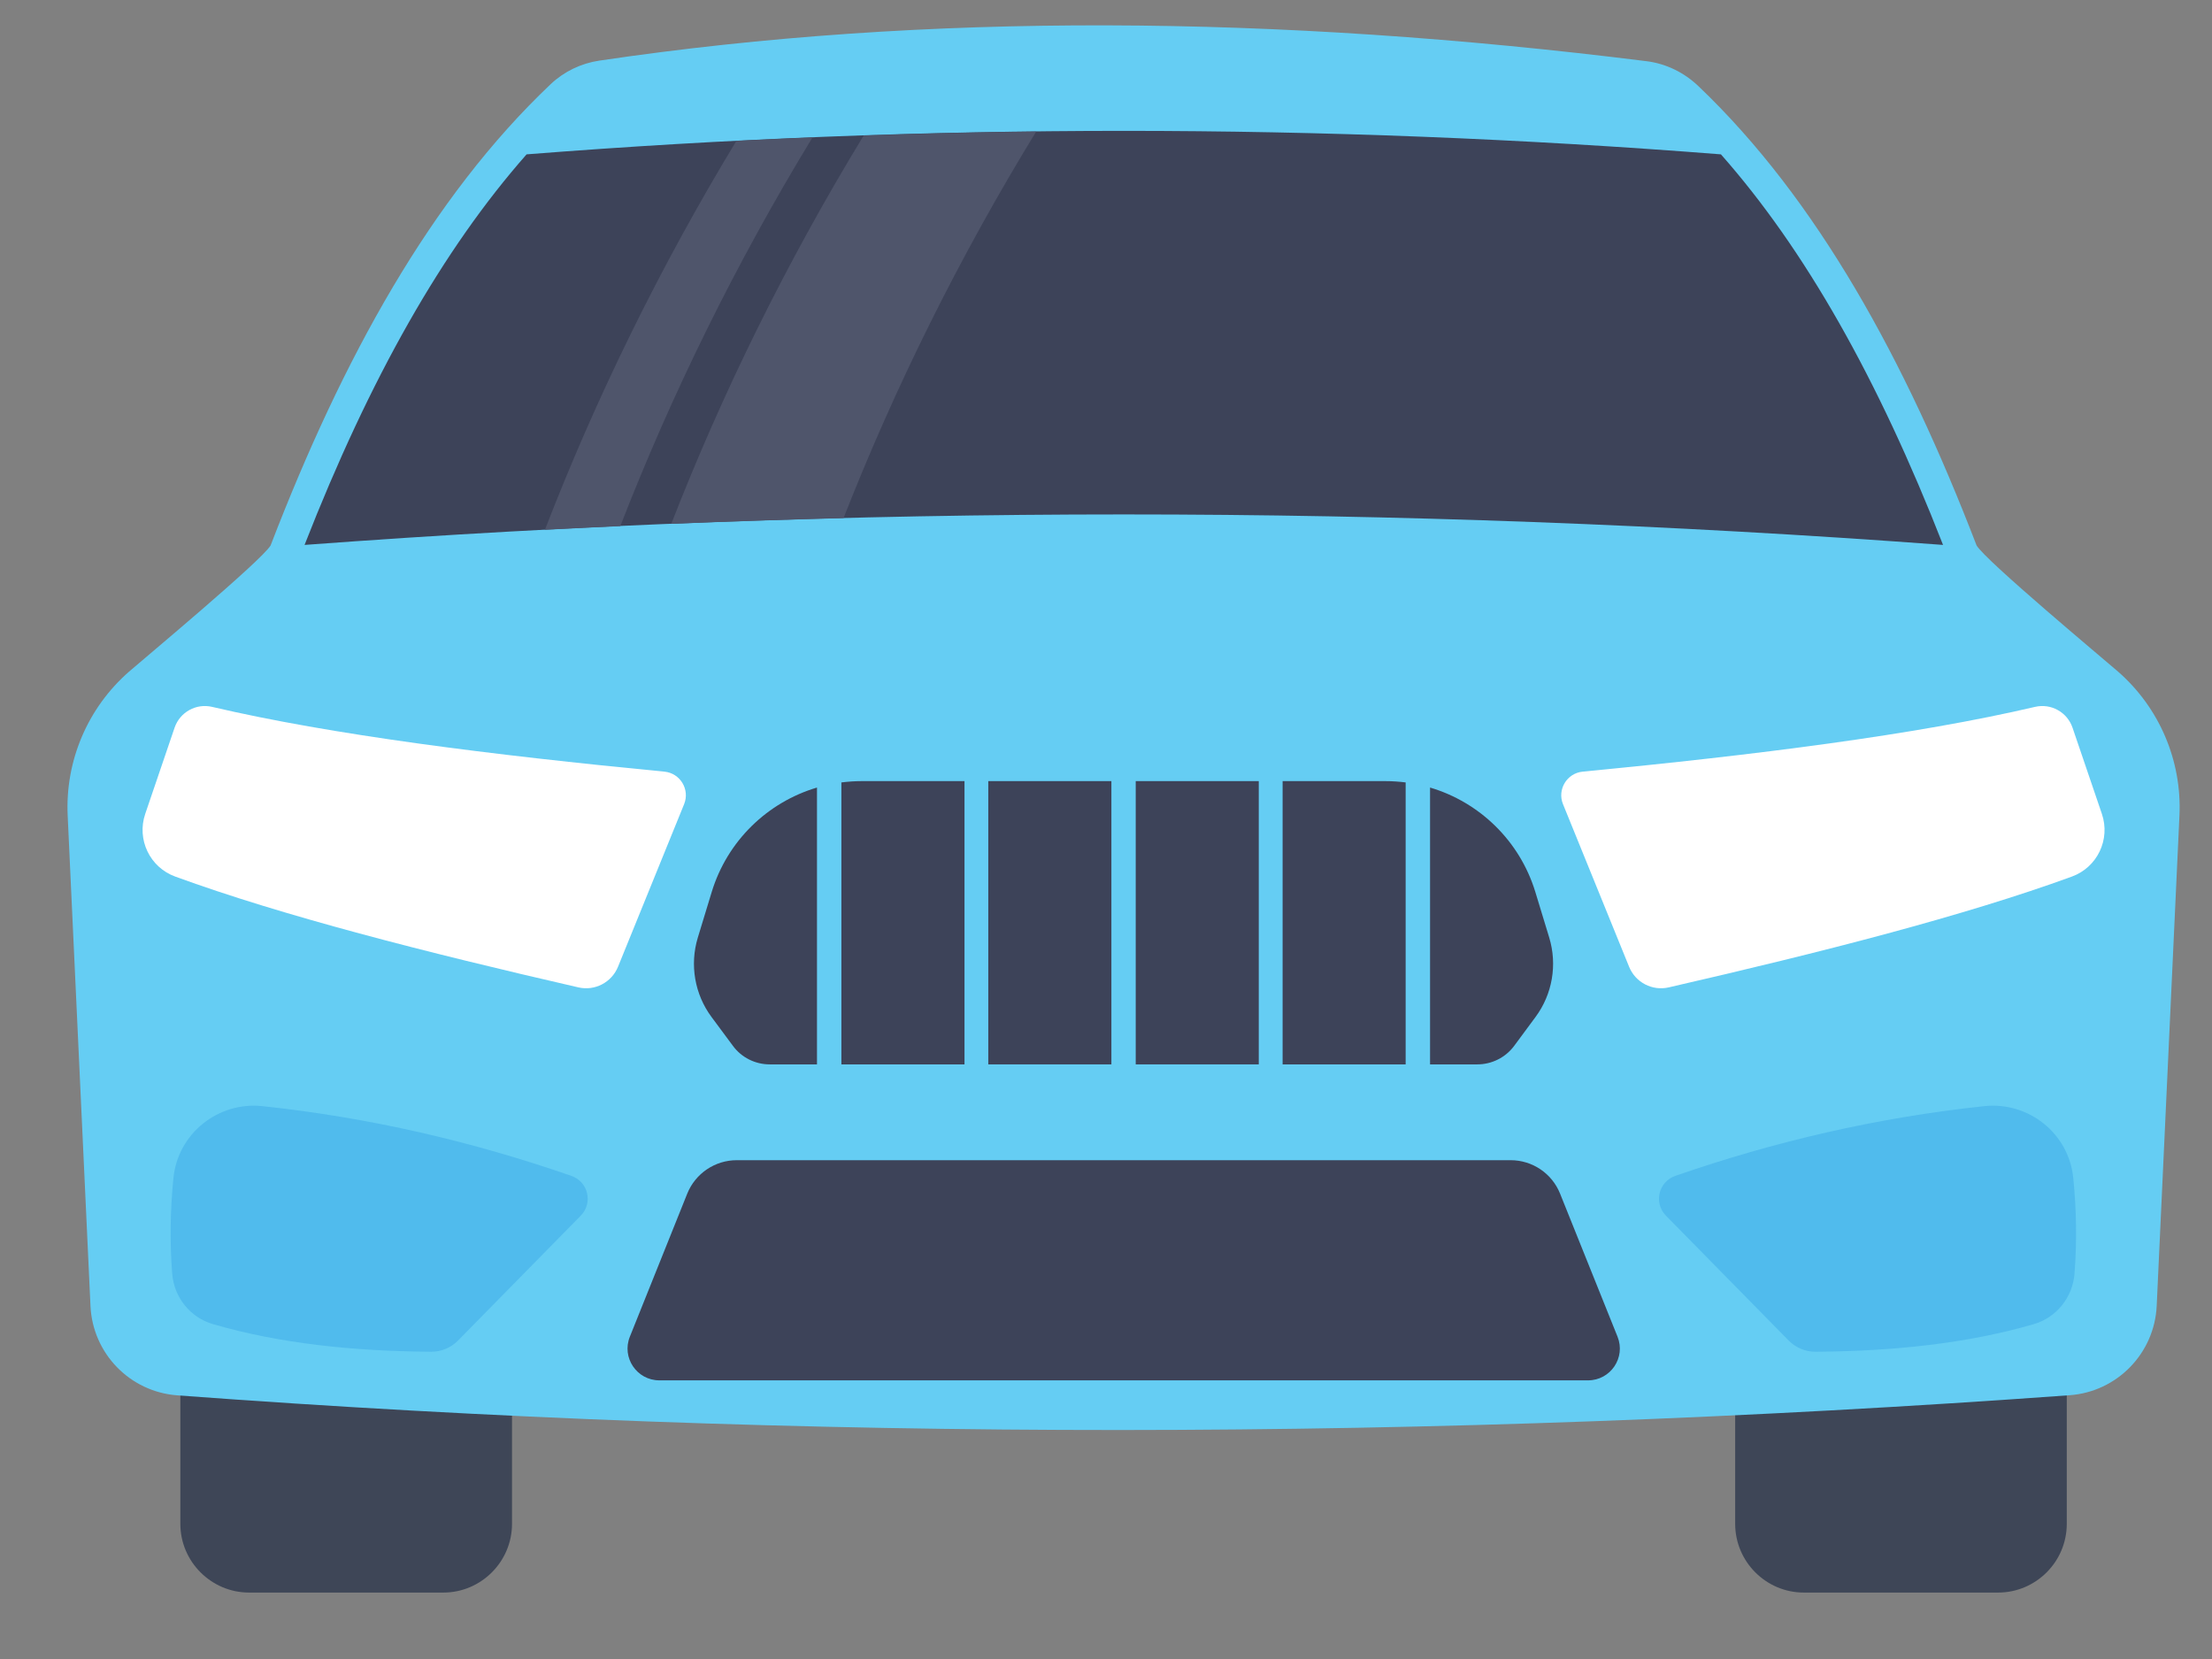 <svg width="32" height="24" viewBox="0 0 32 24" fill="none" xmlns="http://www.w3.org/2000/svg">
<rect x="0" y="0" width="32" height="24" fill="#808080" stroke="none"/>
<path d="M7.407 18.107V22.045C7.407 22.592 6.96 23.039 6.413 23.039H3.604C3.057 23.039 2.609 22.592 2.609 22.045V18.107C2.609 17.56 3.057 17.113 3.604 17.113H6.413C6.96 17.113 7.407 17.56 7.407 18.107Z" fill="#3E4657"/>
<path d="M29.899 18.107V22.045C29.899 22.592 29.453 23.039 28.905 23.039H26.096C25.548 23.039 25.102 22.592 25.102 22.045V18.107C25.102 17.56 25.548 17.113 26.096 17.113H28.905C29.453 17.113 29.899 17.56 29.899 18.107Z" fill="#3E4657"/>
<path d="M31.529 11.799L31.2 18.891C31.168 19.578 30.627 20.134 29.941 20.184C20.753 20.85 11.627 20.86 2.566 20.186C1.879 20.135 1.341 19.58 1.309 18.894L0.979 11.798C0.942 11.005 1.269 10.239 1.867 9.716C2.06 9.547 3.788 8.108 3.915 7.89C4.954 5.189 6.235 2.858 7.968 1.216C8.161 1.034 8.407 0.916 8.67 0.877C13.415 0.174 18.482 0.217 23.818 0.885C24.102 0.92 24.364 1.049 24.571 1.247C26.289 2.885 27.561 5.206 28.594 7.89C28.718 8.106 30.45 9.549 30.641 9.716C31.239 10.239 31.566 11.005 31.529 11.799Z" fill="#65CDF3"/>
<path d="M28.109 7.883C20.209 7.295 12.307 7.295 4.406 7.883C5.352 5.464 6.409 3.604 7.618 2.233C13.378 1.78 19.137 1.78 24.896 2.233C26.107 3.604 27.163 5.463 28.109 7.883Z" fill="#3D4359"/>
<path d="M29.421 19.156C28.457 19.436 27.392 19.547 26.266 19.555C26.12 19.556 25.98 19.498 25.877 19.394L24.1 17.586C23.92 17.402 23.993 17.095 24.236 17.011C25.67 16.513 27.157 16.167 28.706 16.002C29.349 15.934 29.93 16.399 29.993 17.042C30.039 17.501 30.047 17.962 30.011 18.425C29.984 18.768 29.751 19.06 29.421 19.156Z" fill="#50BBED"/>
<path d="M3.082 19.156C4.045 19.436 5.11 19.547 6.236 19.555C6.382 19.556 6.523 19.498 6.625 19.394L8.402 17.586C8.582 17.402 8.509 17.095 8.266 17.011C6.832 16.513 5.346 16.167 3.796 16.002C3.154 15.934 2.573 16.399 2.509 17.042C2.463 17.501 2.455 17.962 2.491 18.425C2.518 18.768 2.751 19.06 3.082 19.156Z" fill="#50BBED"/>
<path d="M22.973 19.969H9.539C9.213 19.969 8.99 19.64 9.112 19.337L9.942 17.268C10.06 16.975 10.344 16.784 10.659 16.784H21.853C22.168 16.784 22.452 16.975 22.569 17.268L23.4 19.337C23.522 19.64 23.299 19.969 22.973 19.969Z" fill="#3D4359"/>
<path d="M29.973 12.681C28.417 13.249 26.362 13.774 24.141 14.284C23.903 14.339 23.66 14.213 23.568 13.987L22.611 11.633C22.525 11.421 22.668 11.185 22.896 11.163C25.412 10.92 27.706 10.631 29.44 10.226C29.671 10.172 29.905 10.302 29.982 10.526L30.407 11.774C30.533 12.144 30.341 12.547 29.973 12.681Z" fill="white"/>
<path d="M2.535 12.681C4.091 13.249 6.146 13.774 8.367 14.284C8.605 14.339 8.847 14.213 8.94 13.987L9.897 11.633C9.983 11.421 9.84 11.185 9.612 11.163C7.096 10.92 4.802 10.631 3.068 10.226C2.837 10.172 2.603 10.302 2.526 10.526L2.101 11.774C1.975 12.144 2.167 12.547 2.535 12.681Z" fill="white"/>
<path d="M18.21 11.3H16.43V15.398H18.21V11.3Z" fill="#3D4359"/>
<path d="M18.555 15.398H20.335V11.319C20.238 11.307 20.14 11.3 20.04 11.3H18.555V15.398Z" fill="#3D4359"/>
<path d="M14.297 15.398H16.078V11.3H14.297V15.398Z" fill="#3D4359"/>
<path d="M12.172 15.398H13.953V11.3H12.467C12.367 11.3 12.269 11.307 12.172 11.319V15.398Z" fill="#3D4359"/>
<path d="M11.819 11.393C11.104 11.605 10.522 12.163 10.296 12.904L10.095 13.564C9.976 13.956 10.049 14.383 10.293 14.712C10.393 14.847 10.488 14.975 10.603 15.13C10.727 15.299 10.926 15.398 11.136 15.398H11.819V11.393Z" fill="#3D4359"/>
<path d="M22.211 12.904C21.985 12.163 21.403 11.605 20.688 11.393V15.398H21.371C21.581 15.398 21.779 15.299 21.905 15.13C22.019 14.975 22.114 14.847 22.214 14.712C22.458 14.383 22.531 13.956 22.412 13.564L22.211 12.904Z" fill="#3D4359"/>
<path d="M7.883 7.664V7.664C8.247 7.645 8.61 7.627 8.974 7.61C8.973 7.61 8.973 7.61 8.973 7.61C8.61 7.627 8.246 7.645 7.883 7.664Z" fill="#6FD0F3"/>
<path d="M7.883 7.664C8.616 5.768 9.539 3.876 10.653 2.038C11.02 2.02 11.387 2.003 11.754 1.988C10.636 3.824 9.71 5.715 8.974 7.611C8.61 7.627 8.247 7.645 7.883 7.664Z" fill="#4F556B"/>
<path d="M9.711 7.578C9.711 7.578 9.711 7.578 9.711 7.578C10.541 7.544 11.372 7.516 12.203 7.495C12.203 7.495 12.203 7.495 12.203 7.496C11.372 7.517 10.542 7.544 9.711 7.578Z" fill="#6FD0F3"/>
<path d="M9.711 7.578C10.449 5.684 11.377 3.794 12.495 1.96C13.327 1.932 14.159 1.912 14.99 1.903C13.872 3.728 12.943 5.609 12.203 7.495C11.372 7.517 10.541 7.544 9.711 7.578Z" fill="#4F556B"/>
</svg>
